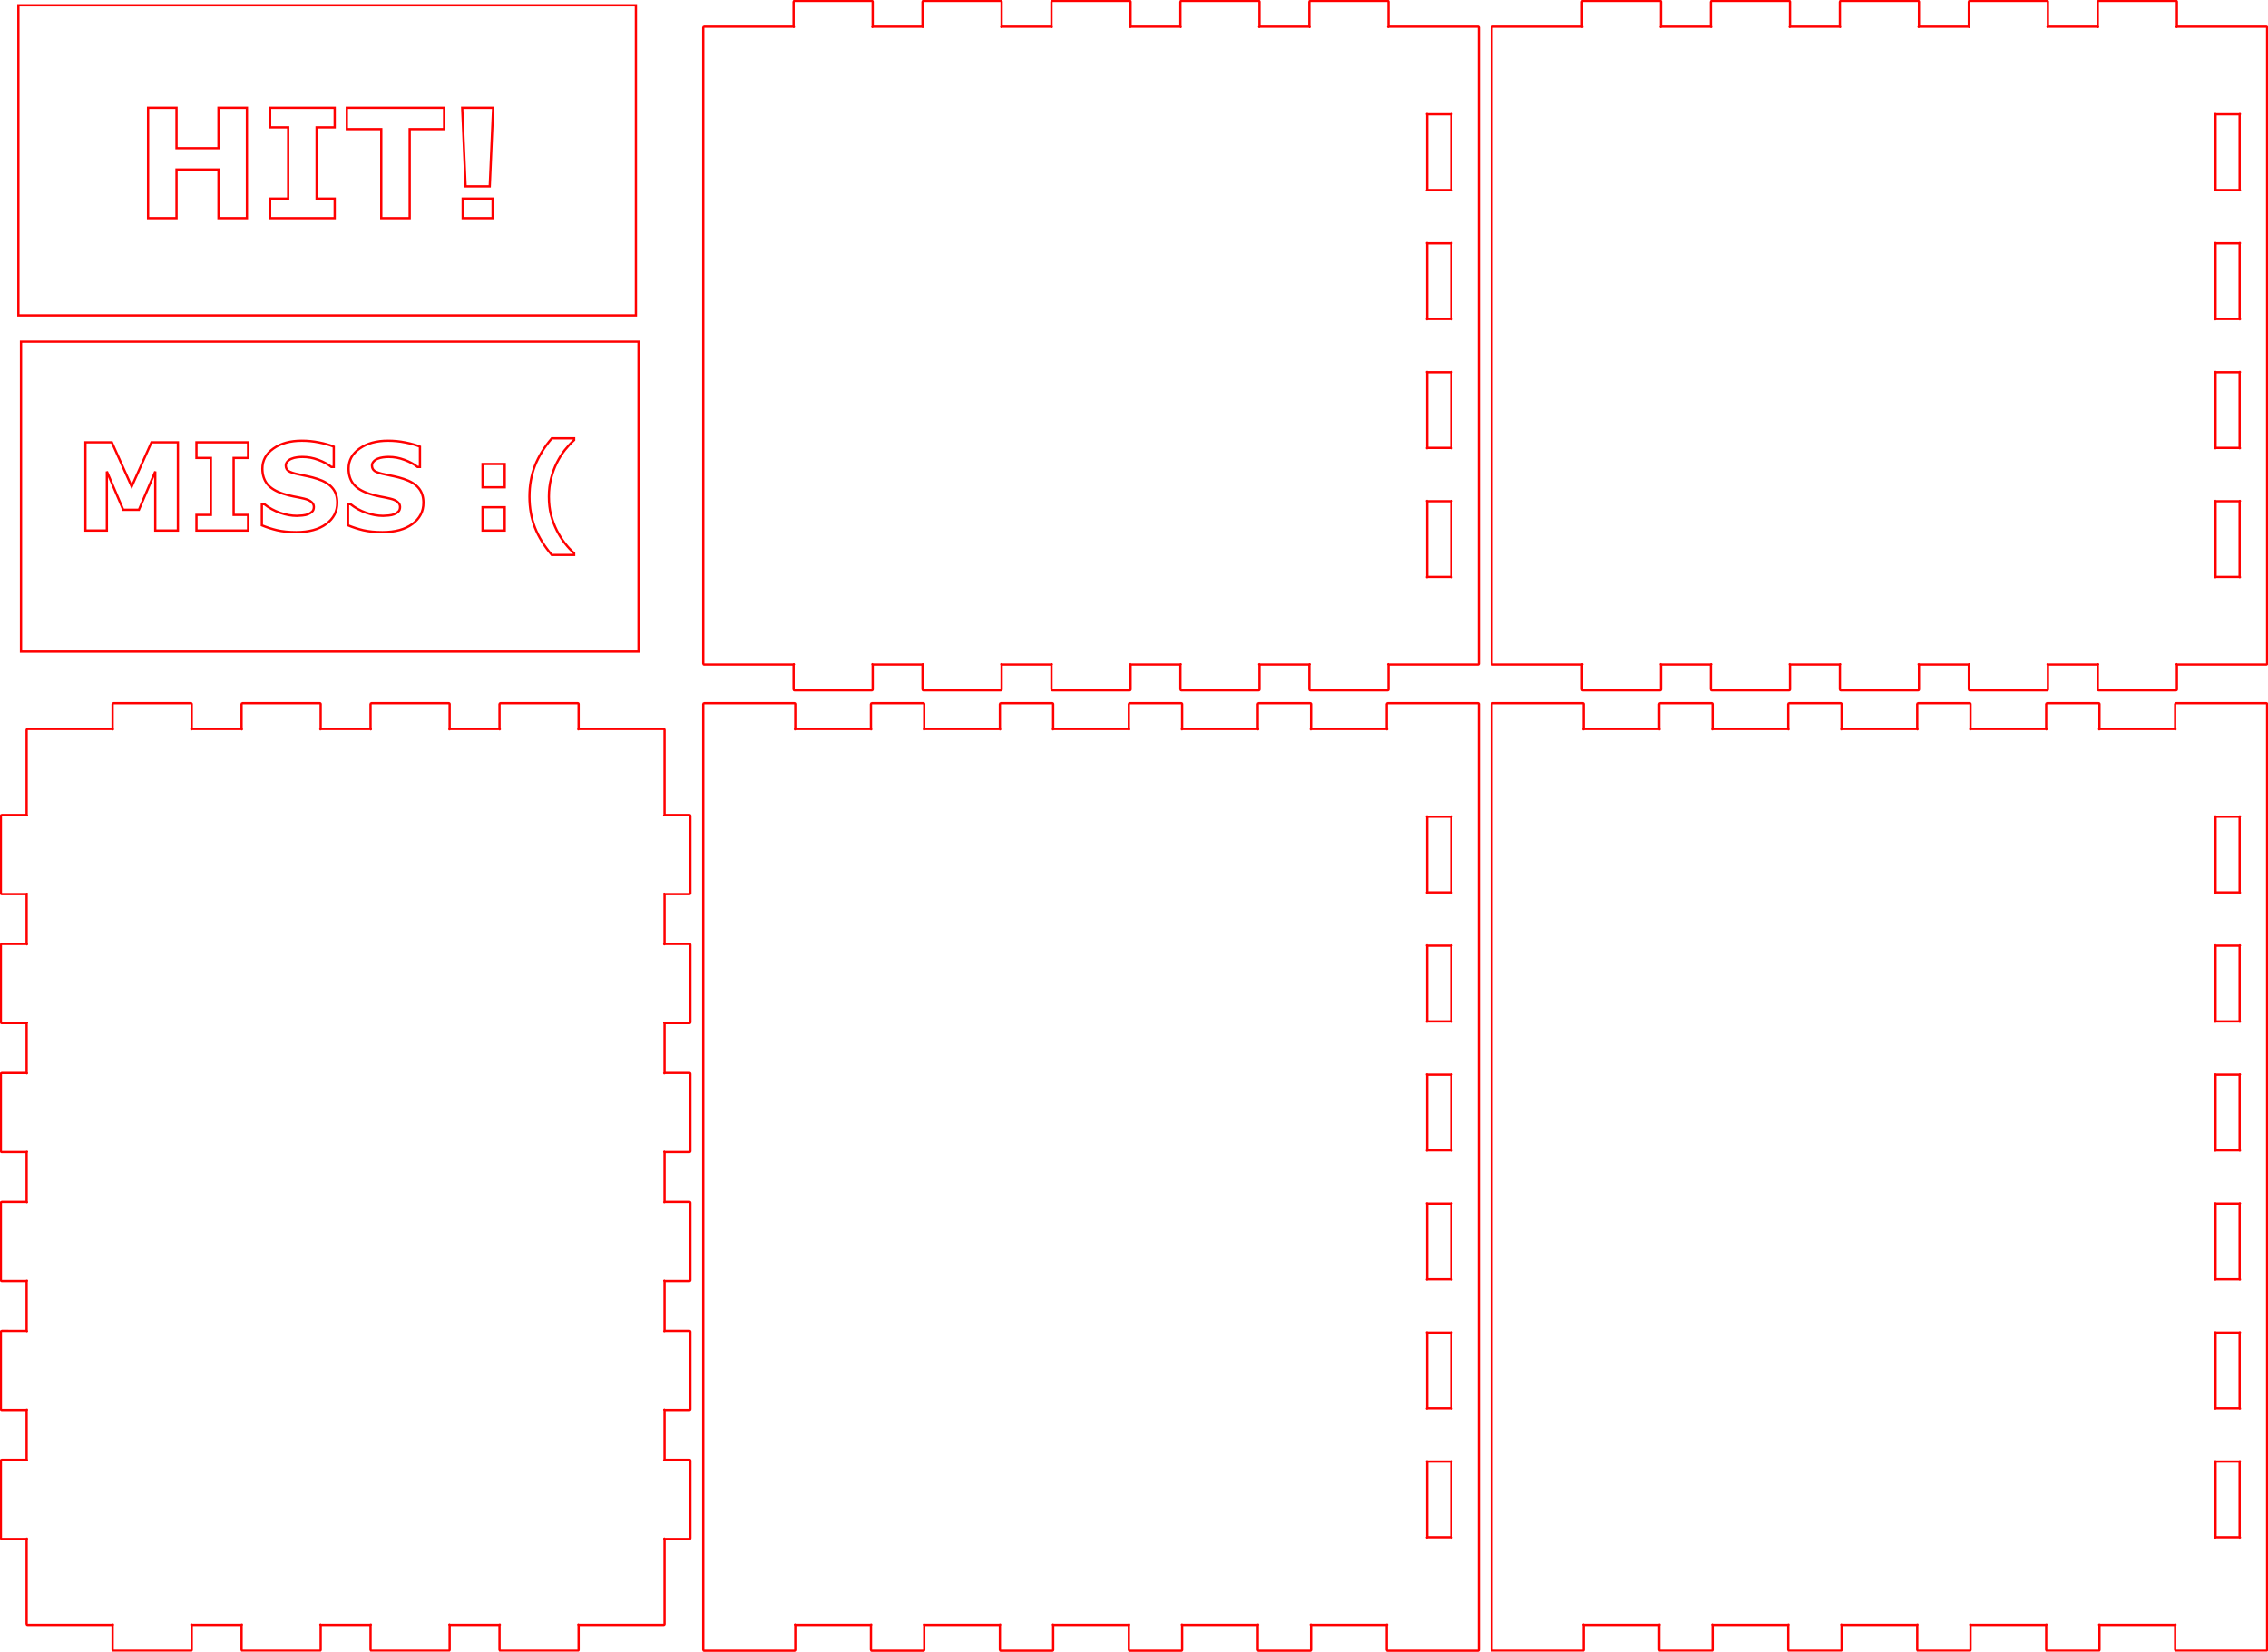 <?xml version="1.0" encoding="UTF-8" standalone="no"?>
<svg
   width="263.8mm"
   height="192.1mm"
   viewBox="0 0 263.8 192.1"
   version="1.1"
   id="svg1998"
   sodipodi:docname="box.svg"
   inkscape:version="1.2.1 (9c6d41e, 2022-07-14)"
   xmlns:inkscape="http://www.inkscape.org/namespaces/inkscape"
   xmlns:sodipodi="http://sodipodi.sourceforge.net/DTD/sodipodi-0.dtd"
   xmlns="http://www.w3.org/2000/svg"
   xmlns:svg="http://www.w3.org/2000/svg"
   xmlns:rdf="http://www.w3.org/1999/02/22-rdf-syntax-ns#"
   xmlns:cc="http://creativecommons.org/ns#"
   xmlns:dc="http://purl.org/dc/elements/1.1/">
  <defs
     id="defs2002" />
  <sodipodi:namedview
     id="namedview2000"
     pagecolor="#ffffff"
     bordercolor="#666666"
     borderopacity="1.0"
     inkscape:showpageshadow="2"
     inkscape:pageopacity="0.0"
     inkscape:pagecheckerboard="0"
     inkscape:deskcolor="#d1d1d1"
     inkscape:document-units="mm"
     showgrid="false"
     inkscape:zoom="0.86565017"
     inkscape:cx="359.84513"
     inkscape:cy="221.22101"
     inkscape:window-width="1280"
     inkscape:window-height="747"
     inkscape:window-x="0"
     inkscape:window-y="25"
     inkscape:window-maximized="1"
     inkscape:current-layer="svg1998" />
  <!--
ABox - A simple Box


This box is kept simple on purpose. If you need more features have a look at the UniversalBox.


Created with Boxes.py (https://festi.info/boxes.py)
Creation date: 2023-08-10 18:01:05
Command line (remove spaces between dashes): boxes ABox - -FingerJoint_finger=3.0 - -x=110 - -y=80 - -h=90
Url: http://festi.info/boxes.py/ABox?FingerJoint_angle=90.0&FingerJoint_style=rectangular&FingerJoint_surroundingspaces=2.0&FingerJoint_bottom_lip=0.0&FingerJoint_edge_width=1.0&FingerJoint_extra_length=0.0&FingerJoint_finger=3.0&FingerJoint_play=0.0&FingerJoint_space=2.0&FingerJoint_width=1.0&Lid_handle=none&Lid_style=none&Lid_handle_height=8.0&Lid_height=4.0&Lid_play=0.1&x=110&y=80&h=90&outside=0&outside=1&bottom_edge=h&thickness=3.0&format=svg&tabs=0.0&qr_code=0&debug=0&labels=0&labels=1&reference=100&inner_corners=loop&burn=0.1&language=en&render=2
Url short: http://festi.info/boxes.py/ABox?FingerJoint_finger=3.0&x=110&y=80&h=90
SettingsUrl: http://festi.info/boxes.py/ABox?FingerJoint_angle=90.0&FingerJoint_style=rectangular&FingerJoint_surroundingspaces=2.0&FingerJoint_bottom_lip=0.0&FingerJoint_edge_width=1.0&FingerJoint_extra_length=0.0&FingerJoint_finger=3.0&FingerJoint_play=0.0&FingerJoint_space=2.0&FingerJoint_width=1.0&Lid_handle=none&Lid_style=none&Lid_handle_height=8.0&Lid_height=4.0&Lid_play=0.1&x=110&y=80&h=90&outside=0&outside=1&bottom_edge=h&thickness=3.0&format=svg&tabs=0.0&qr_code=0&debug=0&labels=0&labels=1&reference=100&inner_corners=loop&burn=0.1&language=en&render=2
SettingsUrl short: http://festi.info/boxes.py/ABox?FingerJoint_finger=3.0&x=110&y=80&h=90
-->
  <title
     id="title1934">ABox</title>
  <path
     d="m 260.5,174.4 v 4.4 c 0,0.1 0.1,0 0,0 h -2.8 c -0.1,0 0,0.1 0,0 V 170 c 0,-0.1 -0.1,0 0,0 h 2.8 c 0.1,0 0,-0.1 0,0 z"
     stroke="#0000ff"
     stroke-width="0.2"
     id="path1943"
     style="fill:none;stroke-linecap:round;stroke-linejoin:round;stroke:#ff0000;stroke-opacity:1;vector-effect:non-scaling-stroke;-inkscape-stroke:hairline;stroke-width:0.265;stroke-dasharray:none" />
  <path
     d="m 260.5,159.4 v 4.4 c 0,0.1 0.1,0 0,0 h -2.8 c -0.1,0 0,0.1 0,0 V 155 c 0,-0.1 -0.1,0 0,0 h 2.8 c 0.1,0 0,-0.1 0,0 z"
     stroke="#0000ff"
     stroke-width="0.2"
     id="path1945"
     style="fill:none;stroke-linecap:round;stroke-linejoin:round;stroke:#ff0000;stroke-opacity:1;vector-effect:non-scaling-stroke;-inkscape-stroke:hairline;stroke-width:0.265;stroke-dasharray:none" />
  <path
     d="m 260.5,144.4 v 4.4 c 0,0.1 0.1,0 0,0 h -2.8 c -0.1,0 0,0.1 0,0 V 140 c 0,-0.1 -0.1,0 0,0 h 2.8 c 0.1,0 0,-0.1 0,0 z"
     stroke="#0000ff"
     stroke-width="0.2"
     id="path1947"
     style="fill:none;stroke-linecap:round;stroke-linejoin:round;stroke:#ff0000;stroke-opacity:1;vector-effect:non-scaling-stroke;-inkscape-stroke:hairline;stroke-width:0.265;stroke-dasharray:none" />
  <path
     d="m 260.5,129.4 v 4.4 c 0,0.1 0.1,0 0,0 h -2.8 c -0.1,0 0,0.1 0,0 V 125 c 0,-0.1 -0.1,0 0,0 h 2.8 c 0.1,0 0,-0.1 0,0 z"
     stroke="#0000ff"
     stroke-width="0.2"
     id="path1949"
     style="fill:none;stroke-linecap:round;stroke-linejoin:round;stroke:#ff0000;stroke-opacity:1;vector-effect:non-scaling-stroke;-inkscape-stroke:hairline;stroke-width:0.265;stroke-dasharray:none" />
  <path
     d="m 260.5,114.4 v 4.4 c 0,0.1 0.1,0 0,0 h -2.8 c -0.1,0 0,0.1 0,0 V 110 c 0,-0.1 -0.1,0 0,0 h 2.8 c 0.1,0 0,-0.1 0,0 z"
     stroke="#0000ff"
     stroke-width="0.2"
     id="path1951"
     style="fill:none;stroke-linecap:round;stroke-linejoin:round;stroke:#ff0000;stroke-opacity:1;vector-effect:non-scaling-stroke;-inkscape-stroke:hairline;stroke-width:0.265;stroke-dasharray:none" />
  <path
     d="m 260.5,99.4 v 4.4 c 0,0.1 0.1,0 0,0 h -2.8 c -0.1,0 0,0.1 0,0 V 95 c 0,-0.1 -0.1,0 0,0 h 2.8 c 0.1,0 0,-0.1 0,0 z"
     stroke="#0000ff"
     stroke-width="0.2"
     id="path1953"
     style="fill:none;stroke-linecap:round;stroke-linejoin:round;stroke:#ff0000;stroke-opacity:1;vector-effect:non-scaling-stroke;-inkscape-stroke:hairline;stroke-width:0.265;stroke-dasharray:none" />
  <path
     d="m 263.7,188.9 v -104 -3 c 0,-0.055 -0.045,-0.1 -0.1,-0.1 h -10.5 c -0.055,0 -0.1,0.045 -0.1,0.1 v 2.9 c 0,0.1 0.1,0 0,0 h -8.8 c -0.1,0 0,0.1 0,0 v -2.9 c 0,-0.055 -0.045,-0.1 -0.1,-0.1 h -6 c -0.055,0 -0.1,0.045 -0.1,0.1 v 2.9 c 0,0.1 0.1,0 0,0 h -8.8 c -0.1,0 0,0.1 0,0 v -2.9 c 0,-0.055 -0.045,-0.1 -0.1,-0.1 h -6 c -0.055,0 -0.1,0.045 -0.1,0.1 v 2.9 c 0,0.1 0.1,0 0,0 h -8.8 c -0.1,0 0,0.1 0,0 v -2.9 c 0,-0.055 -0.045,-0.1 -0.1,-0.1 h -6 c -0.055,0 -0.1,0.045 -0.1,0.1 v 2.9 c 0,0.1 0.1,0 0,0 h -8.8 c -0.1,0 0,0.1 0,0 v -2.9 c 0,-0.055 -0.045,-0.1 -0.1,-0.1 h -6 c -0.055,0 -0.1,0.045 -0.1,0.1 v 2.9 c 0,0.1 0.1,0 0,0 h -8.8 c -0.1,0 0,0.1 0,0 v -2.9 c 0,-0.055 -0.045,-0.1 -0.1,-0.1 h -10.5 c -0.055,0 -0.1,0.045 -0.1,0.1 v 3 104 3 c 0,0.055 0.045,0.1 0.1,0.1 h 10.5 c 0.055,0 0.1,-0.045 0.1,-0.1 V 189 c 0,-0.1 -0.1,0 0,0 h 8.8 c 0.1,0 0,-0.1 0,0 v 2.9 c 0,0.055 0.045,0.1 0.1,0.1 h 6 c 0.055,0 0.1,-0.045 0.1,-0.1 V 189 c 0,-0.1 -0.1,0 0,0 h 8.8 c 0.1,0 0,-0.1 0,0 v 2.9 c 0,0.055 0.045,0.1 0.1,0.1 h 6 c 0.055,0 0.1,-0.045 0.1,-0.1 V 189 c 0,-0.1 -0.1,0 0,0 h 8.8 c 0.1,0 0,-0.1 0,0 v 2.9 c 0,0.055 0.045,0.1 0.1,0.1 h 6 c 0.055,0 0.1,-0.045 0.1,-0.1 V 189 c 0,-0.1 -0.1,0 0,0 h 8.8 c 0.1,0 0,-0.1 0,0 v 2.9 c 0,0.055 0.045,0.1 0.1,0.1 h 6 c 0.055,0 0.1,-0.045 0.1,-0.1 V 189 c 0,-0.1 -0.1,0 0,0 h 8.8 c 0.1,0 0,-0.1 0,0 v 2.9 c 0,0.055 0.045,0.1 0.1,0.1 h 10.5 c 0.055,0 0.1,-0.045 0.1,-0.1 z"
     stroke="#000000"
     stroke-width="0.2"
     id="path1955"
     style="fill:none;stroke-linecap:round;stroke-linejoin:round;stroke:#ff0000;stroke-opacity:1;vector-effect:non-scaling-stroke;-inkscape-stroke:hairline;stroke-width:0.265;stroke-dasharray:none" />
  <path
     d="m 168.8,174.4 v 4.4 c 0,0.1 0.1,0 0,0 H 166 c -0.1,0 0,0.1 0,0 V 170 c 0,-0.1 -0.1,0 0,0 h 2.8 c 0.1,0 0,-0.1 0,0 z"
     stroke="#0000ff"
     stroke-width="0.2"
     id="path1958"
     style="fill:none;stroke-linecap:round;stroke-linejoin:round;stroke:#ff0000;stroke-opacity:1;vector-effect:non-scaling-stroke;-inkscape-stroke:hairline;stroke-width:0.265;stroke-dasharray:none" />
  <path
     d="m 168.8,159.4 v 4.4 c 0,0.1 0.1,0 0,0 H 166 c -0.1,0 0,0.1 0,0 V 155 c 0,-0.1 -0.1,0 0,0 h 2.8 c 0.1,0 0,-0.1 0,0 z"
     stroke="#0000ff"
     stroke-width="0.2"
     id="path1960"
     style="fill:none;stroke-linecap:round;stroke-linejoin:round;stroke:#ff0000;stroke-opacity:1;vector-effect:non-scaling-stroke;-inkscape-stroke:hairline;stroke-width:0.265;stroke-dasharray:none" />
  <path
     d="m 168.8,144.4 v 4.4 c 0,0.1 0.1,0 0,0 H 166 c -0.1,0 0,0.1 0,0 V 140 c 0,-0.1 -0.1,0 0,0 h 2.8 c 0.1,0 0,-0.1 0,0 z"
     stroke="#0000ff"
     stroke-width="0.2"
     id="path1962"
     style="fill:none;stroke-linecap:round;stroke-linejoin:round;stroke:#ff0000;stroke-opacity:1;vector-effect:non-scaling-stroke;-inkscape-stroke:hairline;stroke-width:0.265;stroke-dasharray:none" />
  <path
     d="m 168.8,129.4 v 4.4 c 0,0.1 0.1,0 0,0 H 166 c -0.1,0 0,0.1 0,0 V 125 c 0,-0.1 -0.1,0 0,0 h 2.8 c 0.1,0 0,-0.1 0,0 z"
     stroke="#0000ff"
     stroke-width="0.2"
     id="path1964"
     style="fill:none;stroke-linecap:round;stroke-linejoin:round;stroke:#ff0000;stroke-opacity:1;vector-effect:non-scaling-stroke;-inkscape-stroke:hairline;stroke-width:0.265;stroke-dasharray:none" />
  <path
     d="m 168.8,114.4 v 4.4 c 0,0.1 0.1,0 0,0 H 166 c -0.1,0 0,0.1 0,0 V 110 c 0,-0.1 -0.1,0 0,0 h 2.8 c 0.1,0 0,-0.1 0,0 z"
     stroke="#0000ff"
     stroke-width="0.2"
     id="path1966"
     style="fill:none;stroke-linecap:round;stroke-linejoin:round;stroke:#ff0000;stroke-opacity:1;vector-effect:non-scaling-stroke;-inkscape-stroke:hairline;stroke-width:0.265;stroke-dasharray:none" />
  <path
     d="m 168.8,99.4 v 4.4 c 0,0.1 0.1,0 0,0 H 166 c -0.1,0 0,0.1 0,0 V 95 c 0,-0.1 -0.1,0 0,0 h 2.8 c 0.1,0 0,-0.1 0,0 z"
     stroke="#0000ff"
     stroke-width="0.2"
     id="path1968"
     style="fill:none;stroke-linecap:round;stroke-linejoin:round;stroke:#ff0000;stroke-opacity:1;vector-effect:non-scaling-stroke;-inkscape-stroke:hairline;stroke-width:0.265;stroke-dasharray:none" />
  <path
     d="m 172,188.9 v -104 -3 c 0,-0.055 -0.045,-0.1 -0.1,-0.1 h -10.5 c -0.055,0 -0.1,0.045 -0.1,0.1 v 2.9 c 0,0.1 0.1,0 0,0 h -8.8 c -0.1,0 0,0.1 0,0 v -2.9 c 0,-0.055 -0.045,-0.1 -0.1,-0.1 h -6 c -0.055,0 -0.1,0.045 -0.1,0.1 v 2.9 c 0,0.1 0.1,0 0,0 h -8.8 c -0.1,0 0,0.1 0,0 v -2.9 c 0,-0.055 -0.045,-0.1 -0.1,-0.1 h -6 c -0.055,0 -0.1,0.045 -0.1,0.1 v 2.9 c 0,0.1 0.1,0 0,0 h -8.8 c -0.1,0 0,0.1 0,0 v -2.9 c 0,-0.055 -0.045,-0.1 -0.1,-0.1 h -6 c -0.055,0 -0.1,0.045 -0.1,0.1 v 2.9 c 0,0.1 0.1,0 0,0 h -8.8 c -0.1,0 0,0.1 0,0 v -2.9 c 0,-0.055 -0.045,-0.1 -0.1,-0.1 h -6 c -0.055,0 -0.1,0.045 -0.1,0.1 v 2.9 c 0,0.1 0.1,0 0,0 h -8.8 c -0.1,0 0,0.1 0,0 v -2.9 c 0,-0.055 -0.045,-0.1 -0.1,-0.1 H 81.9 c -0.055,0 -0.1,0.045 -0.1,0.1 v 3 104 3 c 0,0.055 0.045,0.1 0.1,0.1 h 10.5 c 0.055,0 0.1,-0.045 0.1,-0.1 V 189 c 0,-0.1 -0.1,0 0,0 h 8.8 c 0.1,0 0,-0.1 0,0 v 2.9 c 0,0.055 0.045,0.1 0.1,0.1 h 6 c 0.055,0 0.1,-0.045 0.1,-0.1 V 189 c 0,-0.1 -0.1,0 0,0 h 8.8 c 0.1,0 0,-0.1 0,0 v 2.9 c 0,0.055 0.045,0.1 0.1,0.1 h 6 c 0.055,0 0.1,-0.045 0.1,-0.1 V 189 c 0,-0.1 -0.1,0 0,0 h 8.8 c 0.1,0 0,-0.1 0,0 v 2.9 c 0,0.055 0.045,0.1 0.1,0.1 h 6 c 0.055,0 0.1,-0.045 0.1,-0.1 V 189 c 0,-0.1 -0.1,0 0,0 h 8.8 c 0.1,0 0,-0.1 0,0 v 2.9 c 0,0.055 0.045,0.1 0.1,0.1 h 6 c 0.055,0 0.1,-0.045 0.1,-0.1 V 189 c 0,-0.1 -0.1,0 0,0 h 8.8 c 0.1,0 0,-0.1 0,0 v 2.9 c 0,0.055 0.045,0.1 0.1,0.1 h 10.5 c 0.055,0 0.1,-0.045 0.1,-0.1 z"
     stroke="#000000"
     stroke-width="0.2"
     id="path1970"
     style="fill:none;stroke-linecap:round;stroke-linejoin:round;stroke:#ff0000;stroke-opacity:1;vector-effect:non-scaling-stroke;-inkscape-stroke:hairline;stroke-width:0.265;stroke-dasharray:none" />
  <path
     d="M 77.3,188.9 V 179 c 0,-0.1 -0.1,0 0,0 h 2.9 c 0.055,0 0.1,-0.045 0.1,-0.1 v -9 c 0,-0.055 -0.045,-0.1 -0.1,-0.1 h -2.9 c -0.1,0 0,0.1 0,0 V 164 c 0,-0.1 -0.1,0 0,0 h 2.9 c 0.055,0 0.1,-0.045 0.1,-0.1 v -9 c 0,-0.055 -0.045,-0.1 -0.1,-0.1 h -2.9 c -0.1,0 0,0.1 0,0 V 149 c 0,-0.1 -0.1,0 0,0 h 2.9 c 0.055,0 0.1,-0.045 0.1,-0.1 v -9 c 0,-0.055 -0.045,-0.1 -0.1,-0.1 h -2.9 c -0.1,0 0,0.1 0,0 V 134 c 0,-0.1 -0.1,0 0,0 h 2.9 c 0.055,0 0.1,-0.045 0.1,-0.1 v -9 c 0,-0.055 -0.045,-0.1 -0.1,-0.1 h -2.9 c -0.1,0 0,0.1 0,0 V 119 c 0,-0.1 -0.1,0 0,0 h 2.9 c 0.055,0 0.1,-0.045 0.1,-0.1 v -9 c 0,-0.055 -0.045,-0.1 -0.1,-0.1 h -2.9 c -0.1,0 0,0.1 0,0 V 104 c 0,-0.1 -0.1,0 0,0 h 2.9 c 0.055,0 0.1,-0.045 0.1,-0.1 v -9 c 0,-0.055 -0.045,-0.1 -0.1,-0.1 h -2.9 c -0.1,0 0,0.1 0,0 v -9.9 c 0,-0.055 -0.045,-0.1 -0.1,-0.1 h -9.9 c -0.1,0 0,0.1 0,0 v -2.9 c 0,-0.055 -0.045,-0.1 -0.1,-0.1 h -9 c -0.055,0 -0.1,0.045 -0.1,0.1 v 2.9 c 0,0.1 0.1,0 0,0 h -5.8 c -0.1,0 0,0.1 0,0 v -2.9 c 0,-0.055 -0.045,-0.1 -0.1,-0.1 h -9 c -0.055,0 -0.1,0.045 -0.1,0.1 v 2.9 c 0,0.1 0.1,0 0,0 h -5.8 c -0.1,0 0,0.1 0,0 v -2.9 c 0,-0.055 -0.045,-0.1 -0.1,-0.1 h -9 c -0.055,0 -0.1,0.045 -0.1,0.1 v 2.9 c 0,0.1 0.1,0 0,0 h -5.8 c -0.1,0 0,0.1 0,0 v -2.9 c 0,-0.055 -0.045,-0.1 -0.1,-0.1 h -9 c -0.055,0 -0.1,0.045 -0.1,0.1 v 2.9 c 0,0.1 0.1,0 0,0 H 3.2 c -0.055,0 -0.1,0.045 -0.1,0.1 v 9.9 c 0,0.1 0.1,0 0,0 H 0.2 c -0.055,0 -0.1,0.045 -0.1,0.1 v 9 c 0,0.055 0.045,0.1 0.1,0.1 h 2.9 c 0.1,0 0,-0.1 0,0 v 5.8 c 0,0.1 0.1,0 0,0 H 0.2 c -0.055,0 -0.1,0.045 -0.1,0.1 v 9 c 0,0.055 0.045,0.1 0.1,0.1 h 2.9 c 0.1,0 0,-0.1 0,0 v 5.8 c 0,0.1 0.1,0 0,0 H 0.2 c -0.055,0 -0.1,0.045 -0.1,0.1 v 9 c 0,0.055 0.045,0.1 0.1,0.1 h 2.9 c 0.1,0 0,-0.1 0,0 v 5.8 c 0,0.1 0.1,0 0,0 H 0.2 c -0.055,0 -0.1,0.045 -0.1,0.1 v 9 c 0,0.055 0.045,0.1 0.1,0.1 h 2.9 c 0.1,0 0,-0.1 0,0 v 5.8 c 0,0.1 0.1,0 0,0 H 0.2 c -0.055,0 -0.1,0.045 -0.1,0.1 v 9 c 0,0.055 0.045,0.1 0.1,0.1 h 2.9 c 0.1,0 0,-0.1 0,0 v 5.8 c 0,0.1 0.1,0 0,0 H 0.2 c -0.055,0 -0.1,0.045 -0.1,0.1 v 9 c 0,0.055 0.045,0.1 0.1,0.1 h 2.9 c 0.1,0 0,-0.1 0,0 v 9.9 c 0,0.055 0.045,0.1 0.1,0.1 h 9.9 c 0.1,0 0,-0.1 0,0 v 2.9 c 0,0.055 0.045,0.1 0.1,0.1 h 9 c 0.055,0 0.1,-0.045 0.1,-0.1 V 189 c 0,-0.1 -0.1,0 0,0 h 5.8 c 0.1,0 0,-0.1 0,0 v 2.9 c 0,0.055 0.045,0.1 0.1,0.1 h 9 c 0.055,0 0.1,-0.045 0.1,-0.1 V 189 c 0,-0.1 -0.1,0 0,0 h 5.8 c 0.1,0 0,-0.1 0,0 v 2.9 c 0,0.055 0.045,0.1 0.1,0.1 h 9 c 0.055,0 0.1,-0.045 0.1,-0.1 V 189 c 0,-0.1 -0.1,0 0,0 h 5.8 c 0.1,0 0,-0.1 0,0 v 2.9 c 0,0.055 0.045,0.1 0.1,0.1 h 9 c 0.055,0 0.1,-0.045 0.1,-0.1 V 189 c 0,-0.1 -0.1,0 0,0 h 9.9 c 0.055,0 0.1,-0.045 0.1,-0.1 z"
     stroke="#000000"
     stroke-width="0.2"
     id="path1973"
     style="fill:none;stroke-linecap:round;stroke-linejoin:round;stroke:#ff0000;stroke-opacity:1;vector-effect:non-scaling-stroke;-inkscape-stroke:hairline;stroke-width:0.265;stroke-dasharray:none" />
  <path
     d="m 260.5,62.7 v 4.4 c 0,0.1 0.1,0 0,0 h -2.8 c -0.1,0 0,0.1 0,0 v -8.8 c 0,-0.1 -0.1,0 0,0 h 2.8 c 0.1,0 0,-0.1 0,0 z"
     stroke="#0000ff"
     stroke-width="0.2"
     id="path1976"
     style="fill:none;stroke-linecap:round;stroke-linejoin:round;stroke:#ff0000;stroke-opacity:1;vector-effect:non-scaling-stroke;-inkscape-stroke:hairline;stroke-width:0.265;stroke-dasharray:none" />
  <path
     d="m 260.5,47.7 v 4.4 c 0,0.1 0.1,0 0,0 h -2.8 c -0.1,0 0,0.1 0,0 v -8.8 c 0,-0.1 -0.1,0 0,0 h 2.8 c 0.1,0 0,-0.1 0,0 z"
     stroke="#0000ff"
     stroke-width="0.2"
     id="path1978"
     style="fill:none;stroke-linecap:round;stroke-linejoin:round;stroke:#ff0000;stroke-opacity:1;vector-effect:non-scaling-stroke;-inkscape-stroke:hairline;stroke-width:0.265;stroke-dasharray:none" />
  <path
     d="m 260.5,32.7 v 4.4 c 0,0.1 0.1,0 0,0 h -2.8 c -0.1,0 0,0.1 0,0 v -8.8 c 0,-0.1 -0.1,0 0,0 h 2.8 c 0.1,0 0,-0.1 0,0 z"
     stroke="#0000ff"
     stroke-width="0.2"
     id="path1980"
     style="fill:none;stroke-linecap:round;stroke-linejoin:round;stroke:#ff0000;stroke-opacity:1;vector-effect:non-scaling-stroke;-inkscape-stroke:hairline;stroke-width:0.265;stroke-dasharray:none" />
  <path
     d="m 260.5,17.7 v 4.4 c 0,0.1 0.1,0 0,0 h -2.8 c -0.1,0 0,0.1 0,0 v -8.8 c 0,-0.1 -0.1,0 0,0 h 2.8 c 0.1,0 0,-0.1 0,0 z"
     stroke="#0000ff"
     stroke-width="0.2"
     id="path1982"
     style="fill:none;stroke-linecap:round;stroke-linejoin:round;stroke:#ff0000;stroke-opacity:1;vector-effect:non-scaling-stroke;-inkscape-stroke:hairline;stroke-width:0.265;stroke-dasharray:none" />
  <path
     d="m 263.7,77.2 v -74 c 0,-0.055 -0.045,-0.1 -0.1,-0.1 h -10.4 c -0.1,0 0,0.1 0,0 V 0.2 c 0,-0.055 -0.045,-0.1 -0.1,-0.1 h -9 c -0.055,0 -0.1,0.045 -0.1,0.1 v 2.9 c 0,0.1 0.1,0 0,0 h -5.8 c -0.1,0 0,0.1 0,0 V 0.2 c 0,-0.055 -0.045,-0.1 -0.1,-0.1 h -9 c -0.055,0 -0.1,0.045 -0.1,0.1 v 2.9 c 0,0.1 0.1,0 0,0 h -5.8 c -0.1,0 0,0.1 0,0 V 0.2 c 0,-0.055 -0.045,-0.1 -0.1,-0.1 h -9 c -0.055,0 -0.1,0.045 -0.1,0.1 v 2.9 c 0,0.1 0.1,0 0,0 h -5.8 c -0.1,0 0,0.1 0,0 V 0.2 c 0,-0.055 -0.045,-0.1 -0.1,-0.1 h -9 c -0.055,0 -0.1,0.045 -0.1,0.1 v 2.9 c 0,0.1 0.1,0 0,0 h -5.8 c -0.1,0 0,0.1 0,0 V 0.2 c 0,-0.055 -0.045,-0.1 -0.1,-0.1 h -9 c -0.055,0 -0.1,0.045 -0.1,0.1 v 2.9 c 0,0.1 0.1,0 0,0 h -10.4 c -0.055,0 -0.1,0.045 -0.1,0.1 v 74 c 0,0.055 0.045,0.1 0.1,0.1 H 184 c 0.1,0 0,-0.1 0,0 v 2.9 c 0,0.055 0.045,0.1 0.1,0.1 h 9 c 0.055,0 0.1,-0.045 0.1,-0.1 v -2.9 c 0,-0.1 -0.1,0 0,0 h 5.8 c 0.1,0 0,-0.1 0,0 v 2.9 c 0,0.055 0.045,0.1 0.1,0.1 h 9 c 0.055,0 0.1,-0.045 0.1,-0.1 v -2.9 c 0,-0.1 -0.1,0 0,0 h 5.8 c 0.1,0 0,-0.1 0,0 v 2.9 c 0,0.055 0.045,0.1 0.1,0.1 h 9 c 0.055,0 0.1,-0.045 0.1,-0.1 v -2.9 c 0,-0.1 -0.1,0 0,0 h 5.8 c 0.1,0 0,-0.1 0,0 v 2.9 c 0,0.055 0.045,0.1 0.1,0.1 h 9 c 0.055,0 0.1,-0.045 0.1,-0.1 v -2.9 c 0,-0.1 -0.1,0 0,0 h 5.8 c 0.1,0 0,-0.1 0,0 v 2.9 c 0,0.055 0.045,0.1 0.1,0.1 h 9 c 0.055,0 0.1,-0.045 0.1,-0.1 v -2.9 c 0,-0.1 -0.1,0 0,0 h 10.4 c 0.055,0 0.1,-0.045 0.1,-0.1 z"
     stroke="#000000"
     stroke-width="0.2"
     id="path1984"
     style="fill:none;stroke-linecap:round;stroke-linejoin:round;stroke:#ff0000;stroke-opacity:1;vector-effect:non-scaling-stroke;-inkscape-stroke:hairline;stroke-width:0.265;stroke-dasharray:none" />
  <path
     d="m 168.8,62.7 v 4.4 c 0,0.1 0.1,0 0,0 H 166 c -0.1,0 0,0.1 0,0 v -8.8 c 0,-0.1 -0.1,0 0,0 h 2.8 c 0.1,0 0,-0.1 0,0 z"
     stroke="#0000ff"
     stroke-width="0.2"
     id="path1987"
     style="fill:none;stroke-linecap:round;stroke-linejoin:round;stroke:#ff0000;stroke-opacity:1;vector-effect:non-scaling-stroke;-inkscape-stroke:hairline;stroke-width:0.265;stroke-dasharray:none" />
  <path
     d="m 168.8,47.7 v 4.4 c 0,0.1 0.1,0 0,0 H 166 c -0.1,0 0,0.1 0,0 v -8.8 c 0,-0.1 -0.1,0 0,0 h 2.8 c 0.1,0 0,-0.1 0,0 z"
     stroke="#0000ff"
     stroke-width="0.2"
     id="path1989"
     style="fill:none;stroke-linecap:round;stroke-linejoin:round;stroke:#ff0000;stroke-opacity:1;vector-effect:non-scaling-stroke;-inkscape-stroke:hairline;stroke-width:0.265;stroke-dasharray:none" />
  <path
     d="m 168.8,32.7 v 4.4 c 0,0.1 0.1,0 0,0 H 166 c -0.1,0 0,0.1 0,0 v -8.8 c 0,-0.1 -0.1,0 0,0 h 2.8 c 0.1,0 0,-0.1 0,0 z"
     stroke="#0000ff"
     stroke-width="0.2"
     id="path1991"
     style="fill:none;stroke-linecap:round;stroke-linejoin:round;stroke:#ff0000;stroke-opacity:1;vector-effect:non-scaling-stroke;-inkscape-stroke:hairline;stroke-width:0.265;stroke-dasharray:none" />
  <path
     d="m 168.8,17.7 v 4.4 c 0,0.1 0.1,0 0,0 H 166 c -0.1,0 0,0.1 0,0 v -8.8 c 0,-0.1 -0.1,0 0,0 h 2.8 c 0.1,0 0,-0.1 0,0 z"
     stroke="#0000ff"
     stroke-width="0.2"
     id="path1993"
     style="fill:none;stroke-linecap:round;stroke-linejoin:round;stroke:#ff0000;stroke-opacity:1;vector-effect:non-scaling-stroke;-inkscape-stroke:hairline;stroke-width:0.265;stroke-dasharray:none" />
  <path
     d="m 172,77.2 v -74 c 0,-0.055 -0.045,-0.1 -0.1,-0.1 h -10.4 c -0.1,0 0,0.1 0,0 V 0.2 c 0,-0.055 -0.045,-0.1 -0.1,-0.1 h -9 c -0.055,0 -0.1,0.045 -0.1,0.1 v 2.9 c 0,0.1 0.1,0 0,0 h -5.8 c -0.1,0 0,0.1 0,0 V 0.2 c 0,-0.055 -0.045,-0.1 -0.1,-0.1 h -9 c -0.055,0 -0.1,0.045 -0.1,0.1 v 2.9 c 0,0.1 0.1,0 0,0 h -5.8 c -0.1,0 0,0.1 0,0 V 0.2 c 0,-0.055 -0.045,-0.1 -0.1,-0.1 h -9 c -0.055,0 -0.1,0.045 -0.1,0.1 v 2.9 c 0,0.1 0.1,0 0,0 h -5.8 c -0.1,0 0,0.1 0,0 V 0.2 c 0,-0.055 -0.045,-0.1 -0.1,-0.1 h -9 c -0.055,0 -0.1,0.045 -0.1,0.1 v 2.9 c 0,0.1 0.1,0 0,0 h -5.8 c -0.1,0 0,0.1 0,0 V 0.2 c 0,-0.055 -0.045,-0.1 -0.1,-0.1 h -9 c -0.055,0 -0.1,0.045 -0.1,0.1 v 2.9 c 0,0.1 0.1,0 0,0 H 81.9 c -0.055,0 -0.1,0.045 -0.1,0.1 v 74 c 0,0.055 0.045,0.1 0.1,0.1 h 10.4 c 0.1,0 0,-0.1 0,0 v 2.9 c 0,0.055 0.045,0.1 0.1,0.1 h 9 c 0.055,0 0.1,-0.045 0.1,-0.1 v -2.9 c 0,-0.1 -0.1,0 0,0 h 5.8 c 0.1,0 0,-0.1 0,0 v 2.9 c 0,0.055 0.045,0.1 0.1,0.1 h 9 c 0.055,0 0.1,-0.045 0.1,-0.1 v -2.9 c 0,-0.1 -0.1,0 0,0 h 5.8 c 0.1,0 0,-0.1 0,0 v 2.9 c 0,0.055 0.045,0.1 0.1,0.1 h 9 c 0.055,0 0.1,-0.045 0.1,-0.1 v -2.9 c 0,-0.1 -0.1,0 0,0 h 5.8 c 0.1,0 0,-0.1 0,0 v 2.9 c 0,0.055 0.045,0.1 0.1,0.1 h 9 c 0.055,0 0.1,-0.045 0.1,-0.1 v -2.9 c 0,-0.1 -0.1,0 0,0 h 5.8 c 0.1,0 0,-0.1 0,0 v 2.9 c 0,0.055 0.045,0.1 0.1,0.1 h 9 c 0.055,0 0.1,-0.045 0.1,-0.1 v -2.9 c 0,-0.1 -0.1,0 0,0 h 10.4 c 0.055,0 0.1,-0.045 0.1,-0.1 z"
     stroke="#000000"
     stroke-width="0.2"
     id="path1995"
     style="fill:none;stroke-linecap:round;stroke-linejoin:round;stroke:#ff0000;stroke-opacity:1;vector-effect:non-scaling-stroke;-inkscape-stroke:hairline;stroke-width:0.265;stroke-dasharray:none" />
  <path
     d="m 28.722,25.369 h -3.307 v -5.65 H 20.532 v 5.65 H 17.224 V 12.544 h 3.307 v 4.694 h 4.883 V 12.544 h 3.307 z"
     style="font-weight:bold;font-size:17.639px;line-height:1.25;-inkscape-font-specification:'sans-serif Bold';fill:none;stroke:#ff0000;stroke-width:0.265;stroke-opacity:1;vector-effect:non-scaling-stroke;-inkscape-stroke:hairline;stroke-dasharray:none"
     id="path2966" />
  <path
     d="m 38.929,25.369 h -7.51 v -2.274 h 2.102 v -8.277 h -2.102 V 12.544 h 7.51 v 2.274 h -2.102 v 8.277 h 2.102 z"
     style="font-weight:bold;font-size:17.639px;line-height:1.25;-inkscape-font-specification:'sans-serif Bold';fill:none;stroke:#ff0000;stroke-width:0.265;stroke-opacity:1;vector-effect:non-scaling-stroke;-inkscape-stroke:hairline;stroke-dasharray:none"
     id="path2968" />
  <path
     d="M 51.658,15.025 H 47.653 V 25.369 H 44.346 V 15.025 H 40.341 V 12.544 H 51.658 Z"
     style="font-weight:bold;font-size:17.639px;line-height:1.25;-inkscape-font-specification:'sans-serif Bold';fill:none;stroke:#ff0000;stroke-width:0.265;stroke-opacity:1;vector-effect:non-scaling-stroke;-inkscape-stroke:hairline;stroke-dasharray:none"
     id="path2970" />
  <path
     d="m 57.36,12.544 -0.396,9.13 H 54.156 L 53.76,12.544 Z m -0.06,12.824 h -3.48 v -2.274 h 3.48 z"
     style="font-weight:bold;font-size:17.639px;line-height:1.25;-inkscape-font-specification:'sans-serif Bold';fill:none;stroke:#ff0000;stroke-width:0.265;stroke-opacity:1;vector-effect:non-scaling-stroke;-inkscape-stroke:hairline;stroke-dasharray:none"
     id="path2972" />
  <rect
     style="fill:none;stroke:#ff0000;stroke-width:0.265;stroke-linecap:round;stroke-dasharray:none;stroke-opacity:1;stop-color:#000000;vector-effect:non-scaling-stroke;-inkscape-stroke:hairline"
     id="rect2939"
     width="71.827"
     height="36.066"
     x="2.14"
     y="0.611" />
  <path
     d="m 20.692,61.708 h -2.632 v -6.87 l -1.902,4.458 h -1.826 l -1.902,-4.458 v 6.87 H 9.937 V 51.449 h 3.073 l 2.308,5.147 2.301,-5.147 h 3.073 z"
     style="font-weight:bold;font-size:14.111px;line-height:1.25;-inkscape-font-specification:'sans-serif Bold';fill:none;stroke:#ff0000;stroke-width:0.265;stroke-opacity:1;vector-effect:non-scaling-stroke;-inkscape-stroke:hairline;stroke-dasharray:none"
     id="path2947" />
  <path
     d="m 28.857,61.708 h -6.008 v -1.819 h 1.681 v -6.621 h -1.681 v -1.819 h 6.008 v 1.819 h -1.681 v 6.621 h 1.681 z"
     style="font-weight:bold;font-size:14.111px;line-height:1.25;-inkscape-font-specification:'sans-serif Bold';fill:none;stroke:#ff0000;stroke-width:0.265;stroke-opacity:1;vector-effect:non-scaling-stroke;-inkscape-stroke:hairline;stroke-dasharray:none"
     id="path2949" />
  <path
     d="m 39.227,58.484 q 0,1.516 -1.288,2.467 -1.282,0.944 -3.486,0.944 -1.275,0 -2.226,-0.22 -0.944,-0.227 -1.771,-0.572 v -2.46 h 0.289 q 0.82,0.655 1.833,1.006 1.02,0.351 1.957,0.351 0.241,0 0.634,-0.041 0.393,-0.041 0.641,-0.138 0.303,-0.124 0.496,-0.31 0.2,-0.186 0.2,-0.551 0,-0.338 -0.289,-0.579 -0.282,-0.248 -0.834,-0.379 -0.579,-0.138 -1.226,-0.255 -0.641,-0.124 -1.206,-0.31 -1.295,-0.42 -1.867,-1.137 -0.565,-0.723 -0.565,-1.791 0,-1.433 1.282,-2.336 1.288,-0.91 3.307,-0.91 1.013,0 1.998,0.2 0.992,0.193 1.716,0.489 v 2.363 h -0.282 q -0.62,-0.496 -1.523,-0.827 -0.896,-0.338 -1.833,-0.338 -0.331,0 -0.661,0.048 -0.324,0.041 -0.627,0.165 -0.269,0.103 -0.462,0.317 -0.193,0.207 -0.193,0.475 0,0.407 0.31,0.627 0.31,0.214 1.171,0.393 0.565,0.117 1.082,0.227 0.524,0.11 1.123,0.303 1.178,0.386 1.736,1.054 0.565,0.661 0.565,1.723 z"
     style="font-weight:bold;font-size:14.111px;line-height:1.25;-inkscape-font-specification:'sans-serif Bold';fill:none;stroke:#ff0000;stroke-width:0.265;stroke-opacity:1;vector-effect:non-scaling-stroke;-inkscape-stroke:hairline;stroke-dasharray:none"
     id="path2951" />
  <path
     d="m 49.252,58.484 q 0,1.516 -1.288,2.467 -1.282,0.944 -3.486,0.944 -1.275,0 -2.226,-0.22 -0.944,-0.227 -1.771,-0.572 v -2.46 h 0.289 q 0.82,0.655 1.833,1.006 1.02,0.351 1.957,0.351 0.241,0 0.634,-0.041 0.393,-0.041 0.641,-0.138 0.303,-0.124 0.496,-0.31 0.2,-0.186 0.2,-0.551 0,-0.338 -0.289,-0.579 -0.282,-0.248 -0.834,-0.379 -0.579,-0.138 -1.226,-0.255 -0.641,-0.124 -1.206,-0.31 -1.295,-0.42 -1.867,-1.137 -0.565,-0.723 -0.565,-1.791 0,-1.433 1.282,-2.336 1.288,-0.91 3.307,-0.91 1.013,0 1.998,0.2 0.992,0.193 1.716,0.489 v 2.363 h -0.282 q -0.62,-0.496 -1.523,-0.827 -0.896,-0.338 -1.833,-0.338 -0.331,0 -0.661,0.048 -0.324,0.041 -0.627,0.165 -0.269,0.103 -0.462,0.317 -0.193,0.207 -0.193,0.475 0,0.407 0.31,0.627 0.31,0.214 1.171,0.393 0.565,0.117 1.082,0.227 0.524,0.11 1.123,0.303 1.178,0.386 1.736,1.054 0.565,0.661 0.565,1.723 z"
     style="font-weight:bold;font-size:14.111px;line-height:1.25;-inkscape-font-specification:'sans-serif Bold';fill:none;stroke:#ff0000;stroke-width:0.265;stroke-opacity:1;vector-effect:non-scaling-stroke;-inkscape-stroke:hairline;stroke-dasharray:none"
     id="path2953" />
  <path
     d="M 58.705,56.679 H 56.128 v -2.708 h 2.577 z m 0,5.03 H 56.128 v -2.708 h 2.577 z"
     style="font-weight:bold;font-size:14.111px;line-height:1.25;-inkscape-font-specification:'sans-serif Bold';fill:none;stroke:#ff0000;stroke-width:0.265;stroke-opacity:1;vector-effect:non-scaling-stroke;-inkscape-stroke:hairline;stroke-dasharray:none"
     id="path2955" />
  <path
     d="m 66.781,64.547 h -2.598 q -1.323,-1.55 -1.964,-3.19 -0.634,-1.64 -0.634,-3.59 0,-1.95 0.634,-3.59 0.641,-1.64 1.964,-3.19 h 2.598 v 0.2 q -0.558,0.503 -1.068,1.144 -0.503,0.634 -0.937,1.488 -0.413,0.82 -0.675,1.819 -0.255,0.999 -0.255,2.129 0,1.178 0.248,2.136 0.255,0.958 0.682,1.812 0.413,0.813 0.93,1.474 0.524,0.668 1.075,1.158 z"
     style="font-weight:bold;font-size:14.111px;line-height:1.25;-inkscape-font-specification:'sans-serif Bold';fill:none;stroke:#ff0000;stroke-width:0.265;stroke-opacity:1;vector-effect:non-scaling-stroke;-inkscape-stroke:hairline;stroke-dasharray:none"
     id="path2957" />
  <rect
     style="fill:none;stroke:#ff0000;stroke-width:0.265;stroke-linecap:round;stroke-dasharray:none;stroke-opacity:1;stop-color:#000000;vector-effect:non-scaling-stroke;-inkscape-stroke:hairline"
     id="rect2945"
     width="71.827"
     height="36.066"
     x="2.445"
     y="39.734" />
</svg>
